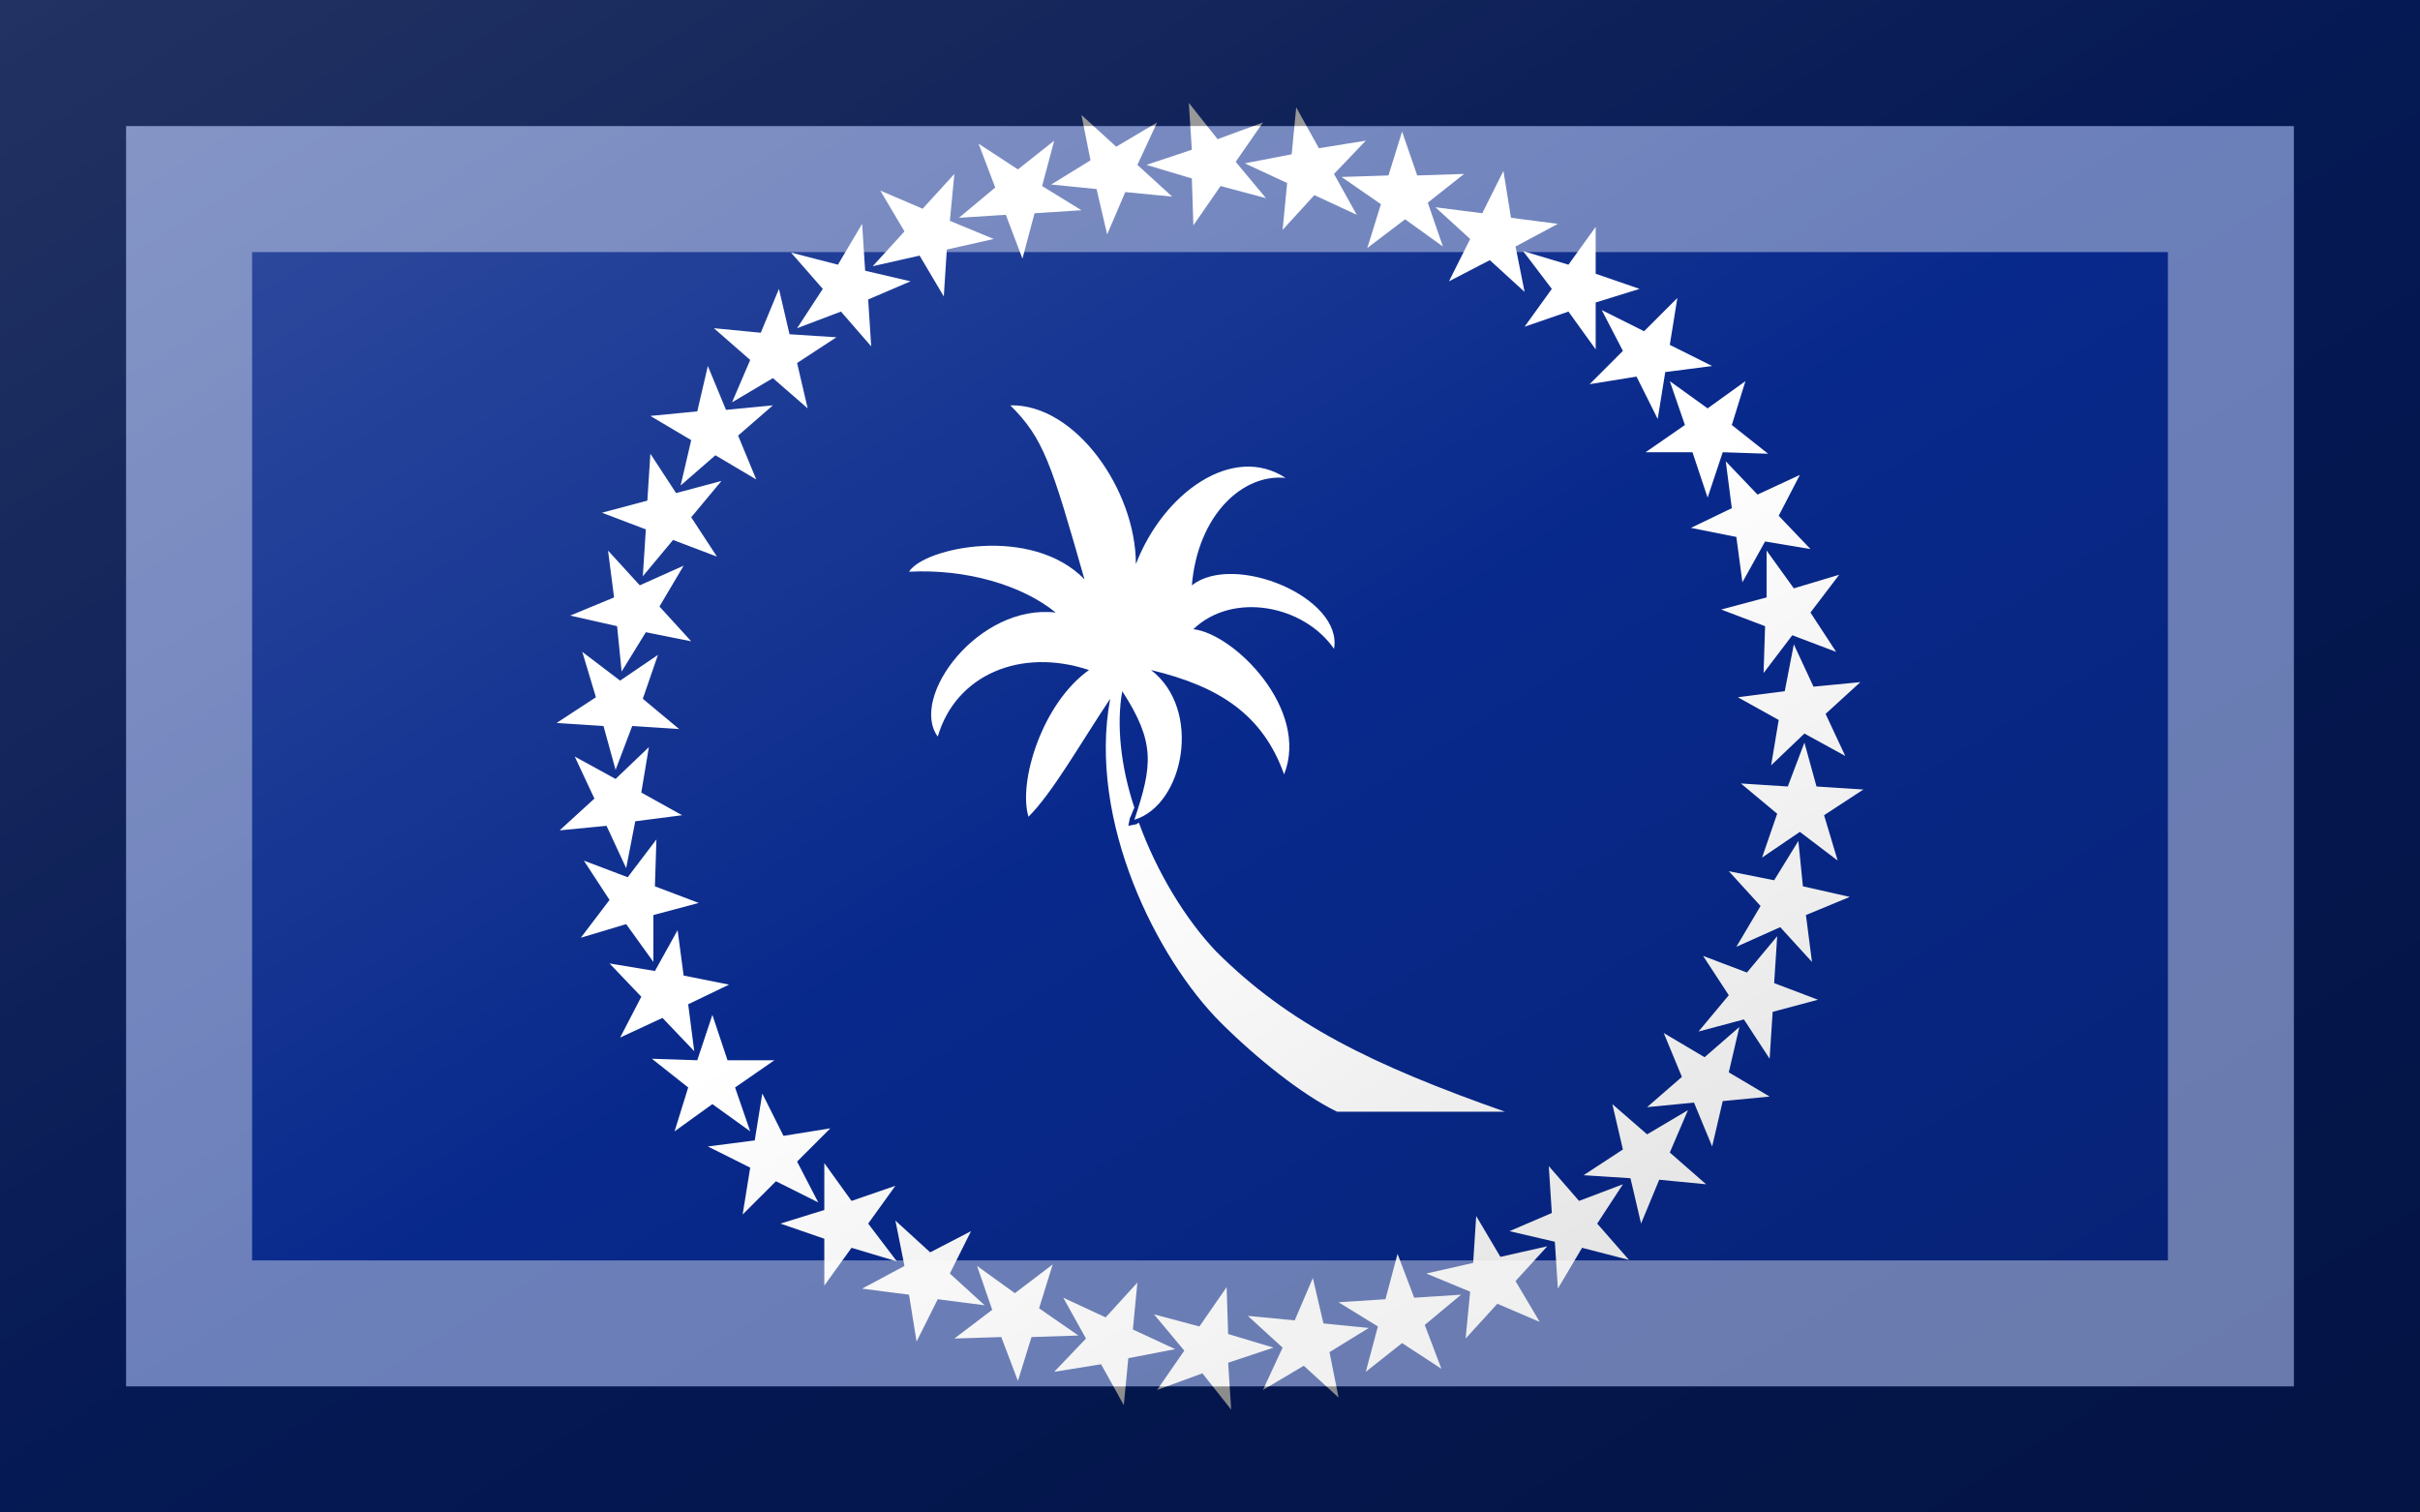 <?xml version="1.0"?>
<svg xmlns="http://www.w3.org/2000/svg" xmlns:xlink="http://www.w3.org/1999/xlink" version="1.1" width="576" height="360" viewBox="0 0 576 360">
<!-- Generated by Kreative Vexillo v1.0 -->
<style>
.blue{fill:rgb(8,41,140);}
.white{fill:rgb(255,255,255);}
</style>
<defs>
<path id="s" d="M 0.051 -0.379 L 0.048 -0.348 L 0.069 -0.371 L 0.097 -0.358 L 0.082 -0.385 L 0.103 -0.407 L 0.072 -0.402 L 0.057 -0.429 L 0.054 -0.398 L 0.023 -0.392 L 0.051 -0.379 Z M 0.113 -0.365 L 0.104 -0.336 L 0.129 -0.355 L 0.154 -0.337 L 0.144 -0.366 L 0.168 -0.385 L 0.137 -0.384 L 0.127 -0.413 L 0.118 -0.384 L 0.087 -0.383 L 0.113 -0.365 Z M 0.172 -0.342 L 0.158 -0.314 L 0.185 -0.328 L 0.208 -0.307 L 0.202 -0.337 L 0.23 -0.352 L 0.199 -0.356 L 0.194 -0.387 L 0.18 -0.359 L 0.149 -0.363 L 0.172 -0.342 Z M 0.226 -0.309 L 0.208 -0.284 L 0.237 -0.294 L 0.255 -0.269 L 0.255 -0.3 L 0.284 -0.309 L 0.255 -0.319 L 0.255 -0.35 L 0.237 -0.325 L 0.207 -0.334 L 0.226 -0.309 Z M 0.273 -0.268 L 0.251 -0.246 L 0.282 -0.251 L 0.296 -0.223 L 0.301 -0.254 L 0.332 -0.258 L 0.304 -0.272 L 0.309 -0.303 L 0.287 -0.281 L 0.259 -0.295 L 0.273 -0.268 Z M 0.314 -0.219 L 0.288 -0.201 L 0.319 -0.201 L 0.329 -0.171 L 0.339 -0.201 L 0.369 -0.2 L 0.345 -0.219 L 0.354 -0.248 L 0.329 -0.23 L 0.304 -0.248 L 0.314 -0.219 Z M 0.345 -0.164 L 0.318 -0.151 L 0.348 -0.145 L 0.352 -0.115 L 0.367 -0.142 L 0.397 -0.137 L 0.376 -0.159 L 0.39 -0.186 L 0.362 -0.173 L 0.341 -0.195 L 0.345 -0.164 Z M 0.368 -0.105 L 0.338 -0.097 L 0.367 -0.086 L 0.366 -0.055 L 0.385 -0.08 L 0.414 -0.069 L 0.397 -0.095 L 0.416 -0.12 L 0.386 -0.111 L 0.368 -0.136 L 0.368 -0.105 Z M 0.38 -0.043 L 0.349 -0.039 L 0.376 -0.024 L 0.371 0.006 L 0.393 -0.015 L 0.42 -1.9999687E-4 L 0.407 -0.028 L 0.43 -0.049 L 0.399 -0.046 L 0.386 -0.074 L 0.38 -0.043 Z M 0.382 0.02 L 0.351 0.018 L 0.375 0.038 L 0.365 0.067 L 0.39 0.05 L 0.415 0.069 L 0.406 0.039 L 0.432 0.022 L 0.401 0.02 L 0.393 -0.009 L 0.382 0.02 Z M 0.373 0.082 L 0.343 0.076 L 0.364 0.099 L 0.348 0.126 L 0.377 0.113 L 0.398 0.136 L 0.394 0.105 L 0.423 0.093 L 0.392 0.086 L 0.389 0.056 L 0.373 0.082 Z M 0.355 0.143 L 0.326 0.132 L 0.343 0.158 L 0.323 0.182 L 0.353 0.174 L 0.37 0.2 L 0.372 0.169 L 0.402 0.161 L 0.373 0.15 L 0.375 0.119 L 0.355 0.143 Z M 0.327 0.199 L 0.3 0.183 L 0.312 0.212 L 0.289 0.232 L 0.32 0.229 L 0.332 0.258 L 0.339 0.228 L 0.37 0.225 L 0.343 0.209 L 0.35 0.179 L 0.327 0.199 Z M 0.289 0.25 L 0.266 0.23 L 0.273 0.26 L 0.247 0.277 L 0.278 0.279 L 0.285 0.309 L 0.297 0.28 L 0.328 0.283 L 0.304 0.262 L 0.316 0.234 L 0.289 0.25 Z M 0.244 0.294 L 0.224 0.271 L 0.226 0.302 L 0.198 0.314 L 0.228 0.321 L 0.23 0.352 L 0.246 0.325 L 0.277 0.333 L 0.256 0.309 L 0.273 0.283 L 0.244 0.294 Z M 0.192 0.331 L 0.176 0.304 L 0.174 0.335 L 0.143 0.342 L 0.172 0.354 L 0.169 0.385 L 0.19 0.362 L 0.218 0.374 L 0.202 0.347 L 0.223 0.324 L 0.192 0.331 Z M 0.135 0.358 L 0.124 0.329 L 0.116 0.359 L 0.085 0.361 L 0.111 0.377 L 0.103 0.407 L 0.127 0.388 L 0.153 0.405 L 0.142 0.376 L 0.166 0.356 L 0.135 0.358 Z M 0.075 0.375 L 0.068 0.345 L 0.056 0.373 L 0.025 0.37 L 0.048 0.391 L 0.035 0.419 L 0.062 0.403 L 0.085 0.424 L 0.079 0.394 L 0.105 0.378 L 0.075 0.375 Z M 0.012 0.382 L 0.011 0.351 L -0.007 0.377 L -0.037 0.369 L -0.017 0.393 L -0.035 0.419 L -0.005 0.408 L 0.014 0.432 L 0.012 0.401 L 0.042 0.391 L 0.012 0.382 Z M -0.051 0.379 L -0.048 0.348 L -0.069 0.371 L -0.097 0.358 L -0.082 0.385 L -0.103 0.407 L -0.072 0.402 L -0.057 0.429 L -0.054 0.398 L -0.023 0.392 L -0.051 0.379 Z M -0.113 0.365 L -0.104 0.336 L -0.129 0.355 L -0.154 0.337 L -0.144 0.366 L -0.169 0.385 L -0.138 0.384 L -0.127 0.413 L -0.118 0.384 L -0.087 0.383 L -0.113 0.365 Z M -0.172 0.342 L -0.158 0.314 L -0.185 0.328 L -0.208 0.307 L -0.202 0.337 L -0.23 0.352 L -0.199 0.356 L -0.194 0.387 L -0.18 0.359 L -0.149 0.363 L -0.172 0.342 Z M -0.226 0.309 L -0.208 0.284 L -0.237 0.294 L -0.255 0.269 L -0.255 0.3 L -0.284 0.309 L -0.255 0.319 L -0.255 0.35 L -0.237 0.325 L -0.207 0.334 L -0.226 0.309 Z M -0.273 0.268 L -0.251 0.246 L -0.282 0.251 L -0.296 0.223 L -0.301 0.254 L -0.332 0.258 L -0.304 0.272 L -0.309 0.303 L -0.287 0.281 L -0.259 0.295 L -0.273 0.268 Z M -0.314 0.219 L -0.288 0.201 L -0.319 0.201 L -0.329 0.171 L -0.339 0.201 L -0.369 0.2 L -0.345 0.219 L -0.354 0.248 L -0.329 0.23 L -0.304 0.248 L -0.314 0.219 Z M -0.345 0.164 L -0.318 0.151 L -0.348 0.145 L -0.352 0.115 L -0.367 0.142 L -0.397 0.137 L -0.376 0.159 L -0.39 0.186 L -0.362 0.173 L -0.341 0.195 L -0.345 0.164 Z M -0.368 0.105 L -0.338 0.097 L -0.367 0.086 L -0.366 0.055 L -0.385 0.08 L -0.414 0.069 L -0.397 0.095 L -0.416 0.12 L -0.386 0.111 L -0.368 0.136 L -0.368 0.105 Z M -0.38 0.043 L -0.349 0.039 L -0.376 0.024 L -0.371 -0.006 L -0.393 0.015 L -0.42 1.9999687E-4 L -0.407 0.028 L -0.43 0.049 L -0.399 0.046 L -0.386 0.074 L -0.38 0.043 Z M -0.382 -0.02 L -0.351 -0.018 L -0.375 -0.038 L -0.365 -0.067 L -0.39 -0.05 L -0.415 -0.069 L -0.406 -0.039 L -0.432 -0.022 L -0.401 -0.02 L -0.393 0.009 L -0.382 -0.02 Z M -0.373 -0.082 L -0.343 -0.076 L -0.364 -0.099 L -0.348 -0.126 L -0.377 -0.113 L -0.398 -0.136 L -0.394 -0.105 L -0.423 -0.093 L -0.392 -0.086 L -0.389 -0.056 L -0.373 -0.082 Z M -0.355 -0.143 L -0.326 -0.132 L -0.343 -0.158 L -0.323 -0.182 L -0.353 -0.174 L -0.37 -0.2 L -0.372 -0.169 L -0.402 -0.161 L -0.373 -0.15 L -0.375 -0.119 L -0.355 -0.143 Z M -0.327 -0.199 L -0.3 -0.183 L -0.312 -0.212 L -0.289 -0.232 L -0.32 -0.229 L -0.332 -0.258 L -0.339 -0.228 L -0.37 -0.225 L -0.343 -0.209 L -0.35 -0.179 L -0.327 -0.199 Z M -0.289 -0.25 L -0.266 -0.23 L -0.273 -0.26 L -0.247 -0.277 L -0.278 -0.279 L -0.285 -0.309 L -0.297 -0.28 L -0.328 -0.283 L -0.304 -0.262 L -0.316 -0.234 L -0.289 -0.25 Z M -0.244 -0.294 L -0.224 -0.271 L -0.226 -0.302 L -0.198 -0.314 L -0.228 -0.321 L -0.23 -0.352 L -0.246 -0.325 L -0.277 -0.333 L -0.256 -0.309 L -0.273 -0.283 L -0.244 -0.294 Z M -0.192 -0.331 L -0.176 -0.304 L -0.174 -0.335 L -0.143 -0.342 L -0.172 -0.354 L -0.169 -0.385 L -0.19 -0.362 L -0.218 -0.374 L -0.202 -0.347 L -0.223 -0.324 L -0.192 -0.331 Z M -0.135 -0.358 L -0.124 -0.329 L -0.116 -0.359 L -0.085 -0.361 L -0.111 -0.377 L -0.103 -0.407 L -0.127 -0.388 L -0.153 -0.405 L -0.142 -0.376 L -0.166 -0.356 L -0.135 -0.358 Z M -0.075 -0.375 L -0.068 -0.345 L -0.056 -0.373 L -0.025 -0.37 L -0.048 -0.391 L -0.035 -0.419 L -0.062 -0.403 L -0.085 -0.424 L -0.079 -0.394 L -0.105 -0.378 L -0.075 -0.375 Z M -0.012 -0.382 L -0.011 -0.351 L 0.007 -0.377 L 0.037 -0.369 L 0.017 -0.393 L 0.035 -0.419 L 0.005 -0.408 L -0.014 -0.432 L -0.012 -0.401 L -0.042 -0.391 L -0.012 -0.382 Z M 0.004 0.129 C -0.016 0.108 -0.035 0.077 -0.047 0.044 C -0.048 0.044 -0.048 0.045 -0.049 0.045 L -0.054 0.046 L -0.053 0.041 C -0.052 0.039 -0.051 0.036 -0.05 0.034 C -0.059 0.007 -0.062 -0.021 -0.058 -0.043 C -0.036 -0.009 -0.038 0.006 -0.05 0.042 C -0.017 0.032 -0.005 -0.031 -0.039 -0.057 C 0.007 -0.046 0.035 -0.027 0.049 0.012 C 0.066 -0.031 0.016 -0.081 -0.011 -0.084 C 0.015 -0.109 0.062 -0.1 0.082 -0.071 C 0.088 -0.105 0.016 -0.135 -0.012 -0.113 C -0.008 -0.16 0.022 -0.187 0.05 -0.184 C 0.015 -0.207 -0.031 -0.174 -0.049 -0.127 C -0.049 -0.176 -0.089 -0.233 -0.132 -0.232 C -0.11 -0.21 -0.105 -0.194 -0.083 -0.117 C -0.118 -0.153 -0.189 -0.138 -0.199 -0.122 C -0.161 -0.124 -0.124 -0.113 -0.102 -0.095 C -0.153 -0.101 -0.199 -0.039 -0.18 -0.013 C -0.168 -0.054 -0.125 -0.072 -0.08 -0.057 C -0.111 -0.035 -0.127 0.017 -0.12 0.04 C -0.104 0.024 -0.086 -0.008 -0.066 -0.038 C -0.081 0.043 -0.035 0.134 0.007 0.176 C 0.03 0.199 0.061 0.224 0.084 0.235 H 0.195 C 0.107 0.204 0.052 0.177 0.004 0.129 Z"/>
<linearGradient id="glaze" x1="0%" y1="0%" x2="100%" y2="100%">
<stop offset="0%" stop-color="rgb(255,255,255)" stop-opacity="0.2"/>
<stop offset="49.999%" stop-color="rgb(255,255,255)" stop-opacity="0.0"/>
<stop offset="50.001%" stop-color="rgb(0,0,0)" stop-opacity="0.0"/>
<stop offset="100%" stop-color="rgb(0,0,0)" stop-opacity="0.2"/>
</linearGradient>
</defs>
<g>
<rect x="0" y="0" width="576" height="360" class="blue"/>
<use xlink:href="#s" transform="translate(288 180) scale(360 360) rotate(0)" class="white"/>
</g>
<g>
<rect x="0" y="0" width="576" height="360" fill="url(#glaze)"/>
<path d="M 30 30 L 546 30 L 546 330 L 30 330 Z M 60 60 L 60 300 L 516 300 L 516 60 Z" fill="rgb(255,255,255)" opacity="0.4"/>
<path d="M 0 0 L 576 0 L 576 360 L 0 360 Z M 30 30 L 30 330 L 546 330 L 546 30 Z" fill="rgb(0,0,0)" opacity="0.4"/>
</g>
</svg>
